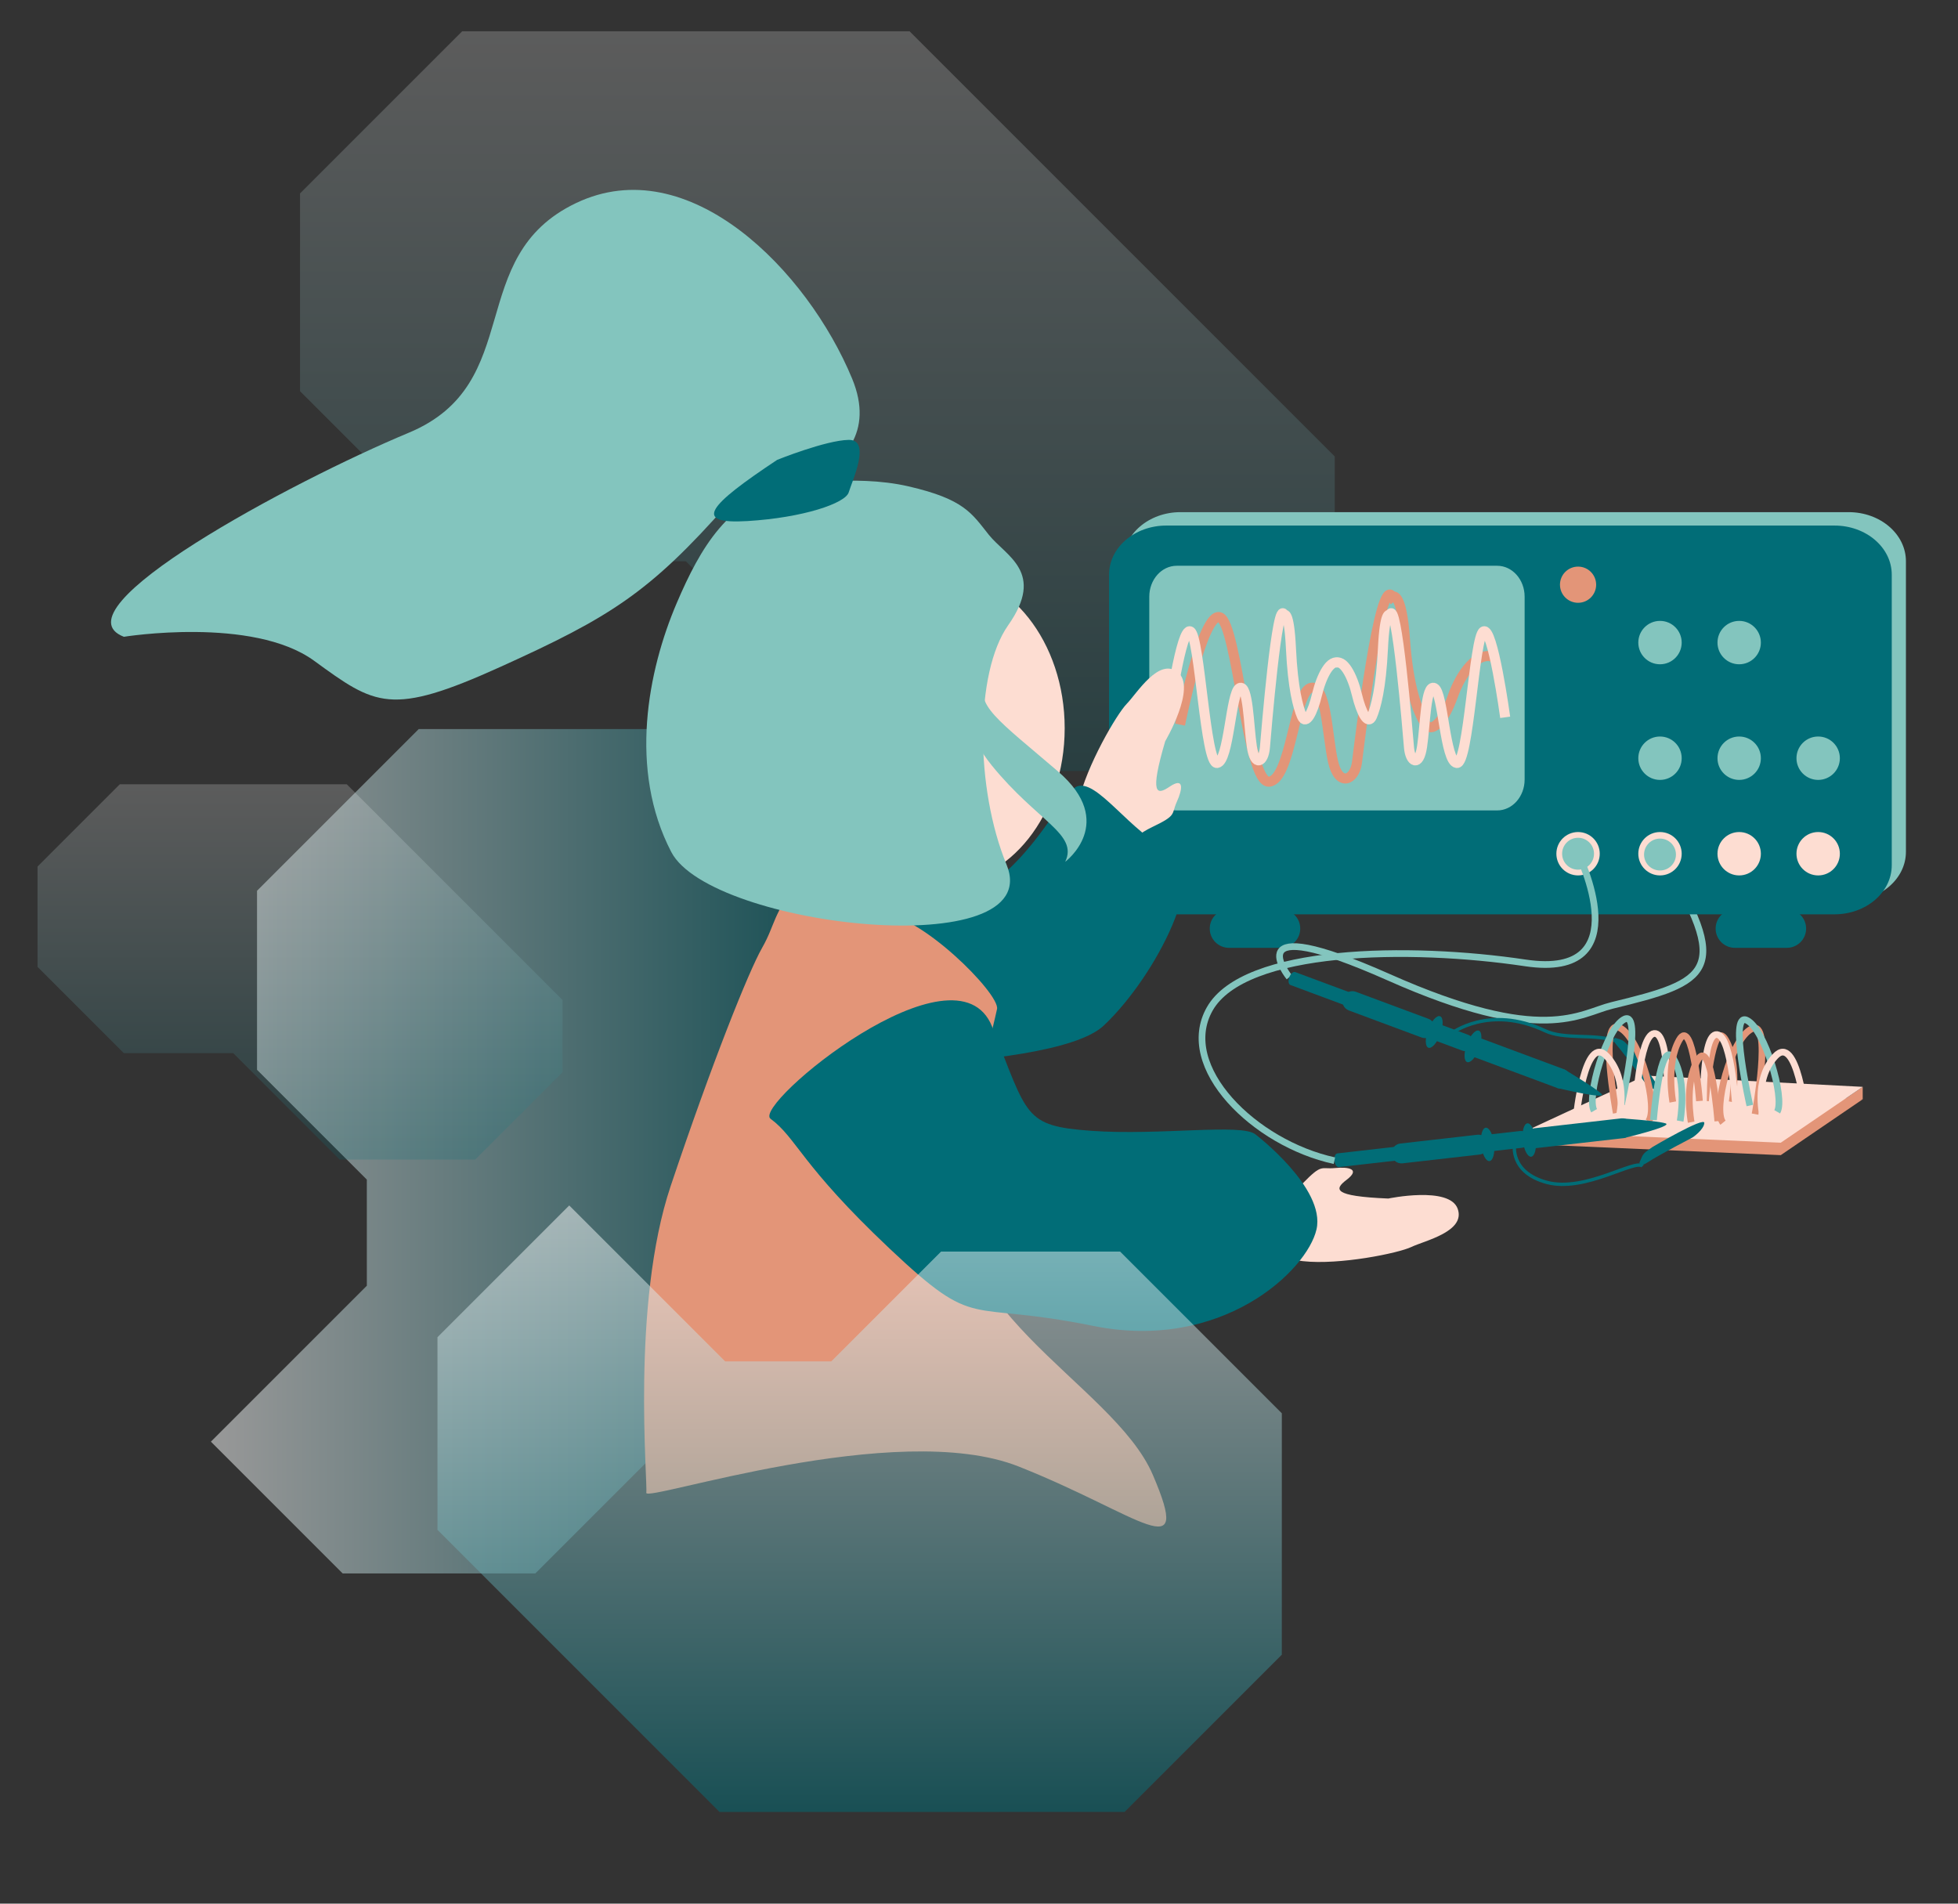 <?xml version="1.0" encoding="utf-8"?>
<!-- Generator: Adobe Illustrator 16.0.0, SVG Export Plug-In . SVG Version: 6.00 Build 0)  -->
<!DOCTYPE svg PUBLIC "-//W3C//DTD SVG 1.1//EN" "http://www.w3.org/Graphics/SVG/1.1/DTD/svg11.dtd">
<svg version="1.1" id="Layer_1" xmlns="http://www.w3.org/2000/svg" xmlns:xlink="http://www.w3.org/1999/xlink" x="0px" y="0px"
	 width="584.234px" height="568px" viewBox="0 -51.011 584.234 568" enable-background="new 0 -51.011 584.234 568"
	 xml:space="preserve">
<rect x="0" y="-51.011" width="584.234" height="568" fill="#333333" stroke="none"/>
<linearGradient id="SVGID_1_" gradientUnits="userSpaceOnUse" x1="-97.074" y1="117.274" x2="123.652" y2="117.274" gradientTransform="matrix(-4.371139e-008 1 -1 -4.371139e-008 361.165 55.392)">
	<stop  offset="0" style="stop-color:#FFFFFF"/>
	<stop  offset="1" style="stop-color:#006D77"/>
</linearGradient>
<polygon opacity="0.2" fill="url(#SVGID_1_)" points="398.264,127.69 346.908,179.045 267.226,179.045 204.652,116.468 
	140.278,116.468 89.518,65.708 89.518,6.7 137.901,-41.681 271.402,-41.681 322.111,9.028 398.264,85.181 "/>
<linearGradient id="SVGID_2_" gradientUnits="userSpaceOnUse" x1="62.93" y1="292.492" x2="243.891" y2="292.492">
	<stop  offset="0" style="stop-color:#FFFFFF"/>
	<stop  offset="1" style="stop-color:#006D77"/>
</linearGradient>
<polygon opacity="0.5" fill="url(#SVGID_2_)" points="109.461,332.618 109.456,300.957 76.692,268.192 76.692,214.781 
	124.949,166.523 196.981,166.527 243.888,213.436 243.891,334.307 159.737,418.461 102.242,418.458 62.93,379.147 "/>
<g>
	<path fill="#016D77" d="M387.968,226.052c0,3.176-2.574,5.75-5.75,5.75h-15.5c-3.176,0-5.75-2.574-5.75-5.75l0,0
		c0-3.176,2.574-5.75,5.75-5.75h15.5C385.394,220.302,387.968,222.876,387.968,226.052L387.968,226.052z"/>
	<path fill="none" stroke="#83C5BE" stroke-width="2" stroke-miterlimit="10" d="M384.701,240.571c0,0-16.624-20.564,29.655,0
		c46.277,20.563,56.911,10.773,66.681,8.406c28.897-7.006,36.293-10.004,14.279-45.256"/>
	<path fill="#83C5BE" d="M568.696,203.147c0,8.094-7.651,14.654-17.089,14.654H352.239c-9.438,0-17.088-6.561-17.088-14.654v-86.691
		c0-8.094,7.649-14.654,17.088-14.654h199.368c9.438,0,17.089,6.561,17.089,14.654V203.147z"/>
	<path fill="#016D77" d="M564.468,207.147c0,8.094-7.65,14.654-17.088,14.654H348.012c-9.438,0-17.088-6.561-17.088-14.654v-86.691
		c0-8.094,7.65-14.654,17.088-14.654H547.38c9.438,0,17.088,6.561,17.088,14.654V207.147z"/>
	<path fill="#83C5BE" d="M454.923,181.581c0,5.092-3.669,9.221-8.194,9.221h-95.609c-4.526,0-8.195-4.129-8.195-9.221v-54.559
		c0-5.092,3.669-9.221,8.195-9.221h95.609c4.525,0,8.194,4.129,8.194,9.221V181.581z"/>
	<circle fill="#E39578" cx="470.867" cy="123.451" r="5.398"/>
	<circle fill="#83C5BE" cx="495.316" cy="140.722" r="6.473"/>
	<circle fill="#83C5BE" cx="518.941" cy="140.722" r="6.473"/>
	<path fill="none" stroke="#016D77" stroke-miterlimit="10" d="M433.053,257.349c0,0,11.26-8.682,27.915-0.834
		c5.851,2.756,14.158,0.834,20.857,2.952"/>
	<circle fill="#83C5BE" cx="495.316" cy="175.222" r="6.473"/>
	<circle fill="#83C5BE" cx="518.941" cy="175.222" r="6.473"/>
	<circle fill="#83C5BE" cx="542.51" cy="175.222" r="6.474"/>
	<circle fill="#FDDDD2" cx="470.867" cy="203.722" r="6.473"/>
	<circle fill="#FDDDD2" cx="495.316" cy="203.722" r="6.473"/>
	<circle fill="#FDDDD2" cx="518.941" cy="203.722" r="6.473"/>
	<circle fill="#FDDDD2" cx="542.51" cy="203.722" r="6.474"/>
	<path fill="#016D77" d="M538.915,226.052c0,3.176-2.574,5.75-5.75,5.75h-15.5c-3.176,0-5.75-2.574-5.75-5.75l0,0
		c0-3.176,2.574-5.75,5.75-5.75h15.5C536.34,220.302,538.915,222.876,538.915,226.052L538.915,226.052z"/>
	<polygon fill="#E39578" points="454.923,290.321 490.923,273.627 555.798,276.989 531.349,293.656 	"/>
	<path fill="none" stroke="#E39578" stroke-width="3" stroke-miterlimit="10" d="M352.112,165.199c0,0,6.812-34.058,11.92-32.015
		c5.108,2.044,8.174,49.662,14.645,49.044c6.472-0.619,7.493-26.225,12.261-27.928c4.769-1.702,5.048,13.964,6.781,21.797
		c1.733,7.834,6.501,5.79,7.184,0.341c0.681-5.449,6.812-56.536,10.558-49.384c0,0,2.725-2.043,3.747,12.602
		c1.021,14.645,3.879,21.797,6.027,25.202c2.146,3.406,5.894-1.361,8.276-8.173c2.384-6.813,7.419-13.624,12.226-11.58"/>
	<polyline fill="#E39578" points="454.923,290.321 454.923,286.612 531.349,289.946 555.798,273.278 555.798,276.989 	"/>
	<polygon fill="#FDDDD2" points="454.923,286.612 490.923,269.917 555.798,273.278 531.349,289.946 	"/>
	<path fill="#016D77" d="M486.464,261.655c-1.215-1.305-1.856-2.211-3.164-2.564c-1.305-0.354-2.336-0.824-2.336-0.824l1.031,0.471
		c0,0-1.519-0.076,0.505,2.212c2.021,2.286,8.112,10.768,8.112,10.768s2.389,2.646,4.103,2.563
		C496.429,274.194,486.464,261.655,486.464,261.655z"/>
	<path fill="none" stroke="#E39578" stroke-width="2" stroke-miterlimit="10" d="M482.259,281.088c0,0-5.266-28.364,0.963-25.459
		c6.229,2.904,11.764,24.129,8.613,28.013"/>
	<path fill="none" stroke="#83C5BE" stroke-width="2" stroke-miterlimit="10" d="M483.813,278.515c0,0,6.358-27.924,0.964-25.459
		c-5.396,2.465-11.485,23.25-9.128,27.342"/>
	<path fill="none" stroke="#FDDDD2" stroke-width="2" stroke-miterlimit="10" d="M487.939,280.862c0,0,1.071-23.014,5.659-23.506
		c4.587-0.494,4.072,21.908,3.998,23.871"/>
	<path fill="none" stroke="#83C5BE" stroke-width="2" stroke-miterlimit="10" d="M493.376,283.188c0,0,1.961-25.371,6.027-18.213
		c4.063,7.159,1.922,18.514,1.922,18.514"/>
	<path fill="none" stroke="#FDDDD2" stroke-width="2" stroke-miterlimit="10" d="M470.32,282.313c0,0,2.555-25.348,9.192-18.092
		c6.64,7.258,3.479,18.572,3.479,18.572"/>
	<path fill="none" stroke="#E39578" stroke-width="2" stroke-miterlimit="10" d="M508.886,277.499c0,0,1.961-25.371,6.027-18.212
		c4.063,7.157,1.922,18.513,1.922,18.513"/>
	<path fill="none" stroke="#E39578" stroke-width="2" stroke-miterlimit="10" d="M523.679,281.414c0,0,5.267-28.364-0.963-25.459
		c-6.229,2.903-11.763,24.129-8.612,28.013"/>
	<path fill="none" stroke="#83C5BE" stroke-width="2" stroke-miterlimit="10" d="M522.126,278.841c0,0-6.359-27.924-0.964-25.459
		c5.395,2.465,11.484,23.249,9.128,27.342"/>
	<path fill="none" stroke="#FDDDD2" stroke-width="2" stroke-miterlimit="10" d="M518,281.188c0,0-1.072-23.014-5.66-23.506
		c-4.587-0.494-4.072,21.908-3.998,23.87"/>
	<path fill="none" stroke="#E39578" stroke-width="2" stroke-miterlimit="10" d="M512.563,283.515c0,0-1.962-25.371-6.027-18.213
		c-4.064,7.159-1.922,18.514-1.922,18.514"/>
	<path fill="none" stroke="#FDDDD2" stroke-width="2" stroke-miterlimit="10" d="M538.838,282.313c0,0-2.555-25.348-9.193-18.092
		c-6.639,7.258-3.479,18.572-3.479,18.572"/>
	<path fill="none" stroke="#E39578" stroke-width="2" stroke-miterlimit="10" d="M507.087,277.499c0,0-1.961-25.371-6.027-18.212
		c-4.063,7.157-1.922,18.513-1.922,18.513"/>
	<path fill="#016D77" d="M493.146,291.188c-1.638,1.162-2.748,1.732-3.313,3.185s-1.229,2.56-1.229,2.56l0.664-1.107
		c0,0-0.272,1.753,2.581-0.155c2.854-1.907,13.266-7.341,13.266-7.341s3.307-2.264,3.424-4.277S493.146,291.188,493.146,291.188z"/>
	<g>
		<path fill="#016D77" d="M455.148,288.933c-0.187-1.632,0.985-3.104,2.616-3.289l25.947-2.957c1.633-0.187,3.104,0.984,3.291,2.617
			l0,0c0.187,1.631-0.986,3.104-2.617,3.289l-25.946,2.956C456.807,291.735,455.333,290.563,455.148,288.933L455.148,288.933z"/>
		<path fill="#016D77" d="M415.215,293.481c-0.186-1.631,0.986-3.104,2.617-3.289l22.975-2.618c1.633-0.187,3.104,0.985,3.29,2.616
			l0,0c0.187,1.631-0.985,3.104-2.616,3.291l-22.976,2.617C416.874,296.285,415.401,295.112,415.215,293.481L415.215,293.481z"/>
		<path fill="#016D77" d="M484.386,288.593c0,0,15.179-3.619,12.566-4.424s-13.24-1.482-13.24-1.482"/>
		
			<ellipse transform="matrix(0.113 0.994 -0.994 0.113 691.947 -197.163)" fill="#016D77" cx="456.394" cy="288.94" rx="5.007" ry="1.937"/>
		
			<ellipse transform="matrix(0.113 0.994 -0.994 0.113 682.278 -183.802)" fill="#016D77" cx="444.109" cy="290.326" rx="5.006" ry="1.937"/>
		<path fill="#016D77" d="M442.488,290.256c-0.158-1.384,0.836-2.632,2.219-2.79l8.858-1.009c1.383-0.157,2.632,0.835,2.788,2.219
			l0,0c0.158,1.384-0.834,2.634-2.219,2.789l-8.857,1.011C443.895,292.632,442.645,291.64,442.488,290.256L442.488,290.256z"/>
		<path fill="#016D77" d="M398.162,295.308c0.128,1.127,0.73,1.986,1.348,1.916l16.754-1.908c0.617-0.07,1.013-1.043,0.885-2.17l0,0
			c-0.13-1.131-0.733-1.989-1.35-1.92l-16.754,1.909C398.427,293.204,398.033,294.179,398.162,295.308L398.162,295.308z"/>
	</g>
	<path fill="none" stroke="#83C5BE" stroke-width="2" stroke-miterlimit="10" d="M470.867,203.722c0,0,18.756,37.729-15.738,32.571
		c-34.494-5.157-83.827-4.491-94.16,13.726c-9.829,17.328,13.388,40.129,37.193,45.289"/>
	<circle fill="#83C5BE" cx="470.866" cy="203.722" r="4.758"/>
	<circle fill="#83C5BE" cx="495.316" cy="203.963" r="4.758"/>
	<path fill="none" stroke="#016D77" stroke-miterlimit="10" d="M451.923,290.347c0,0-1.621,8.457,9.712,11.457
		s26.278-7.076,28.473-4.871"/>
	<g>
		<path fill="#016D77" d="M438.402,260.683c0.571-1.539,2.282-2.322,3.821-1.75l24.477,9.108c1.539,0.573,2.321,2.284,1.749,3.823
			l0,0c-0.572,1.537-2.283,2.32-3.822,1.749l-24.476-9.109C438.612,263.933,437.83,262.22,438.402,260.683L438.402,260.683z"/>
		<path fill="#016D77" d="M400.734,246.663c0.572-1.539,2.283-2.322,3.822-1.749l21.672,8.065c1.538,0.571,2.321,2.283,1.748,3.821
			l0,0c-0.571,1.538-2.283,2.322-3.822,1.749l-21.671-8.064C400.945,249.913,400.162,248.201,400.734,246.663L400.734,246.663z"/>
		<path fill="#016D77" d="M464.626,273.613c0,0,15.172,3.643,13.207,1.743c-1.964-1.899-11.134-7.315-11.134-7.315"/>
		
			<ellipse transform="matrix(-0.349 0.937 -0.937 -0.349 837.724 -59.432)" fill="#016D77" cx="439.507" cy="261.285" rx="5.007" ry="1.937"/>
		
			<ellipse transform="matrix(-0.349 0.937 -0.937 -0.349 818.083 -54.382)" fill="#016D77" cx="427.932" cy="256.977" rx="5.007" ry="1.937"/>
		<path fill="#016D77" d="M426.513,256.131c0.485-1.306,1.938-1.969,3.241-1.483l8.355,3.11c1.305,0.485,1.969,1.937,1.482,3.241
			l0,0c-0.485,1.305-1.938,1.969-3.242,1.482l-8.354-3.109C426.691,258.887,426.027,257.437,426.513,256.131L426.513,256.131z"/>
		<path fill="#016D77" d="M384.701,240.571c-0.396,1.063-0.247,2.103,0.335,2.318l15.804,5.881c0.582,0.217,1.374-0.472,1.771-1.535
			l0,0c0.396-1.064,0.247-2.104-0.334-2.32l-15.805-5.882C385.89,238.815,385.098,239.506,384.701,240.571L384.701,240.571z"/>
	</g>
	<path fill="none" stroke="#FDDDD2" stroke-width="3" stroke-miterlimit="10" d="M449.122,163.021c0,0-3.704-27.25-6.481-25.615
		c-2.777,1.635-4.443,39.735-7.963,39.24s-4.074-20.982-6.666-22.345c-2.593-1.363-2.745,11.172-3.688,17.439
		c-0.942,6.268-3.535,4.633-3.905,0.271c-0.371-4.359-3.704-45.234-5.741-39.513c0,0-1.48-1.634-2.037,10.083
		c-0.555,11.718-2.108,17.44-3.275,20.164c-1.168,2.726-3.206-1.088-4.501-6.538c-1.296-5.45-4.034-10.9-6.646-9.266"/>
	<path fill="none" stroke="#FDDDD2" stroke-width="3" stroke-miterlimit="10" d="M348.725,163.021c0,0,3.704-27.25,6.481-25.615
		c2.778,1.635,4.444,39.735,7.963,39.24c3.521-0.495,4.074-20.982,6.667-22.345c2.592-1.363,2.744,11.172,3.688,17.439
		c0.942,6.268,3.534,4.633,3.905,0.271c0.371-4.359,3.704-45.234,5.74-39.513c0,0,1.481-1.634,2.037,10.083
		c0.556,11.718,2.109,17.44,3.277,20.164c1.168,2.726,3.204-1.088,4.5-6.538c1.297-5.45,4.033-10.9,6.646-9.266"/>
</g>
<g>
	<path fill="#FDDDD2" d="M347.678,170.156c-4.733,16.104-2.504,16.138,1.287,13.576c4.4-2.97,3.932,0.616,2.188,4.476
		c-1.743,3.858,0.173,3.967-7.393,7.574c-7.564,3.606-7.152,7.784-11.747,2.423c-4.594-5.361-12.569,0.739-10.208-9.965
		c2.36-10.705,11.382-26.163,14.414-29.27c3.033-3.105,9.553-13.928,15.234-9.393C357.135,154.114,347.678,170.156,347.678,170.156z
		"/>
	<path fill="#016D77" d="M218.357,267.657c0,0,95.008,2.406,110.997-12.674c15.989-15.078,31.817-47.258,19.959-52.161
		c-11.857-4.9-22.267-22.276-28.339-19c-6.069,3.276-19.395,40.452-58.355,39.686C223.655,222.746,218.357,267.657,218.357,267.657z
		"/>
	<path fill="#FDDDD2" d="M317.684,166.269c0,25.731-16.519,46.591-36.896,46.591s-36.897-20.86-36.897-46.591
		c0-25.729,16.519-46.588,36.896-46.588S317.684,140.54,317.684,166.269z"/>
	<path fill="#FDDDD2" d="M414.241,306.604c-16.772-0.691-16.086-2.813-12.442-5.584c4.227-3.211,0.679-3.92-3.536-3.508
		c-4.215,0.411-3.7-1.438-9.547,4.566c-5.847,6.005-9.67,4.271-6.068,10.346c3.601,6.074-4.738,11.666,6.156,12.87
		c10.896,1.204,28.433-2.373,32.347-4.247c3.916-1.873,16.26-4.568,13.791-11.408C432.472,302.801,414.241,306.604,414.241,306.604z
		"/>
	<path fill="#E39578" d="M238.069,212.859c-7.356,8.235-6.668,11.943-10.668,18.943s-14.905,34.195-27.283,71.069
		c-11.855,35.317-6.778,88.526-7.278,91.526c-0.5,3.001,74.653-22.321,111.153-7.821s52,30.5,40,2.5s-67.577-50-57.039-94.5
		s9.539-40,10.539-44.5s-23.5-29-35-28.5"/>
	<path fill="#83C5BE" d="M235.259,94.115c-17.927,3.841-26.29,18.366-33.292,34.715c-8.677,20.257-14.478,49.772-1.67,74.377
		c11.785,22.64,112.345,33.644,100.03,3.738c-9.334-22.667-9.54-57.14,0.485-71.381c11.181-15.884-0.634-20.593-5.755-26.994
		c-5.122-6.403-7.3-10.614-23.946-14.455C254.465,90.272,235.259,94.115,235.259,94.115z"/>
	<path fill="#83C5BE" d="M217.305,99.179c0,0,50.25-5.038,36.962-37.197c-13.29-32.16-48.707-68.445-82.355-52.417
		c-33.646,16.028-14.712,53.854-49.933,68.54C86.757,92.788,15.917,130.867,36.962,138.99c0,0,38.439-6.196,56.77,7.162
		c18.332,13.358,22.842,16.64,55.565,1.825C182.02,133.167,193.811,125.852,217.305,99.179z"/>
	<path fill="#016D77" d="M231.894,86.2c-20.566,13.652-25.441,19.258-8.87,18.262c16.571-0.997,29.243-5.297,30.218-8.566
		c0.975-3.269,6.824-15.759,0-15.655S231.894,86.2,231.894,86.2z"/>
	<path fill="#83C5BE" d="M294.542,151.959c0,0-12.27,8.629,1.4,25.433c13.671,16.804,25.833,20.405,21.897,28.739
		c0,0,15.651-11.695-2.153-26.972C297.881,163.883,290.233,159.05,294.542,151.959z"/>
	<path fill="#016D77" d="M374.618,287.474c0,0,21.012,16.021,18.203,28.34c-2.811,12.316-28.287,36.597-66.757,28.769
		c-38.468-7.829-34.041,2.039-60.625-23.047c-26.586-25.085-27.673-32.941-35.528-38.739c-5.548-4.096,55.373-54.322,66.113-27.482
		c10.741,26.838,9.376,29.619,29.625,31.086C345.897,287.865,370.624,284.103,374.618,287.474z"/>
</g>
<linearGradient id="SVGID_3_" gradientUnits="userSpaceOnUse" x1="546.782" y1="247.331" x2="727.743" y2="247.331" gradientTransform="matrix(-4.371139e-008 1 -1 -4.371139e-008 503.835 -238.119)">
	<stop  offset="0" style="stop-color:#FFFFFF"/>
	<stop  offset="1" style="stop-color:#006D77"/>
</linearGradient>
<polygon opacity="0.5" fill="url(#SVGID_3_)" points="216.377,355.195 248.039,355.19 280.803,322.427 334.215,322.427 
	382.473,370.684 382.469,442.715 335.561,489.623 214.689,489.625 130.535,405.471 130.538,347.977 169.849,308.664 "/>
<linearGradient id="SVGID_4_" gradientUnits="userSpaceOnUse" x1="127.607" y1="271.647" x2="239.593" y2="271.647" gradientTransform="matrix(-4.371139e-008 1 -1 -4.371139e-008 361.165 55.392)">
	<stop  offset="0" style="stop-color:#FFFFFF"/>
	<stop  offset="1" style="stop-color:#006D77"/>
</linearGradient>
<polygon opacity="0.2" fill="url(#SVGID_4_)" points="167.839,268.931 141.784,294.985 101.357,294.985 69.61,263.236 
	36.95,263.236 11.197,237.484 11.197,207.546 35.744,183 103.476,183 129.203,208.728 167.839,247.363 "/>
</svg>
